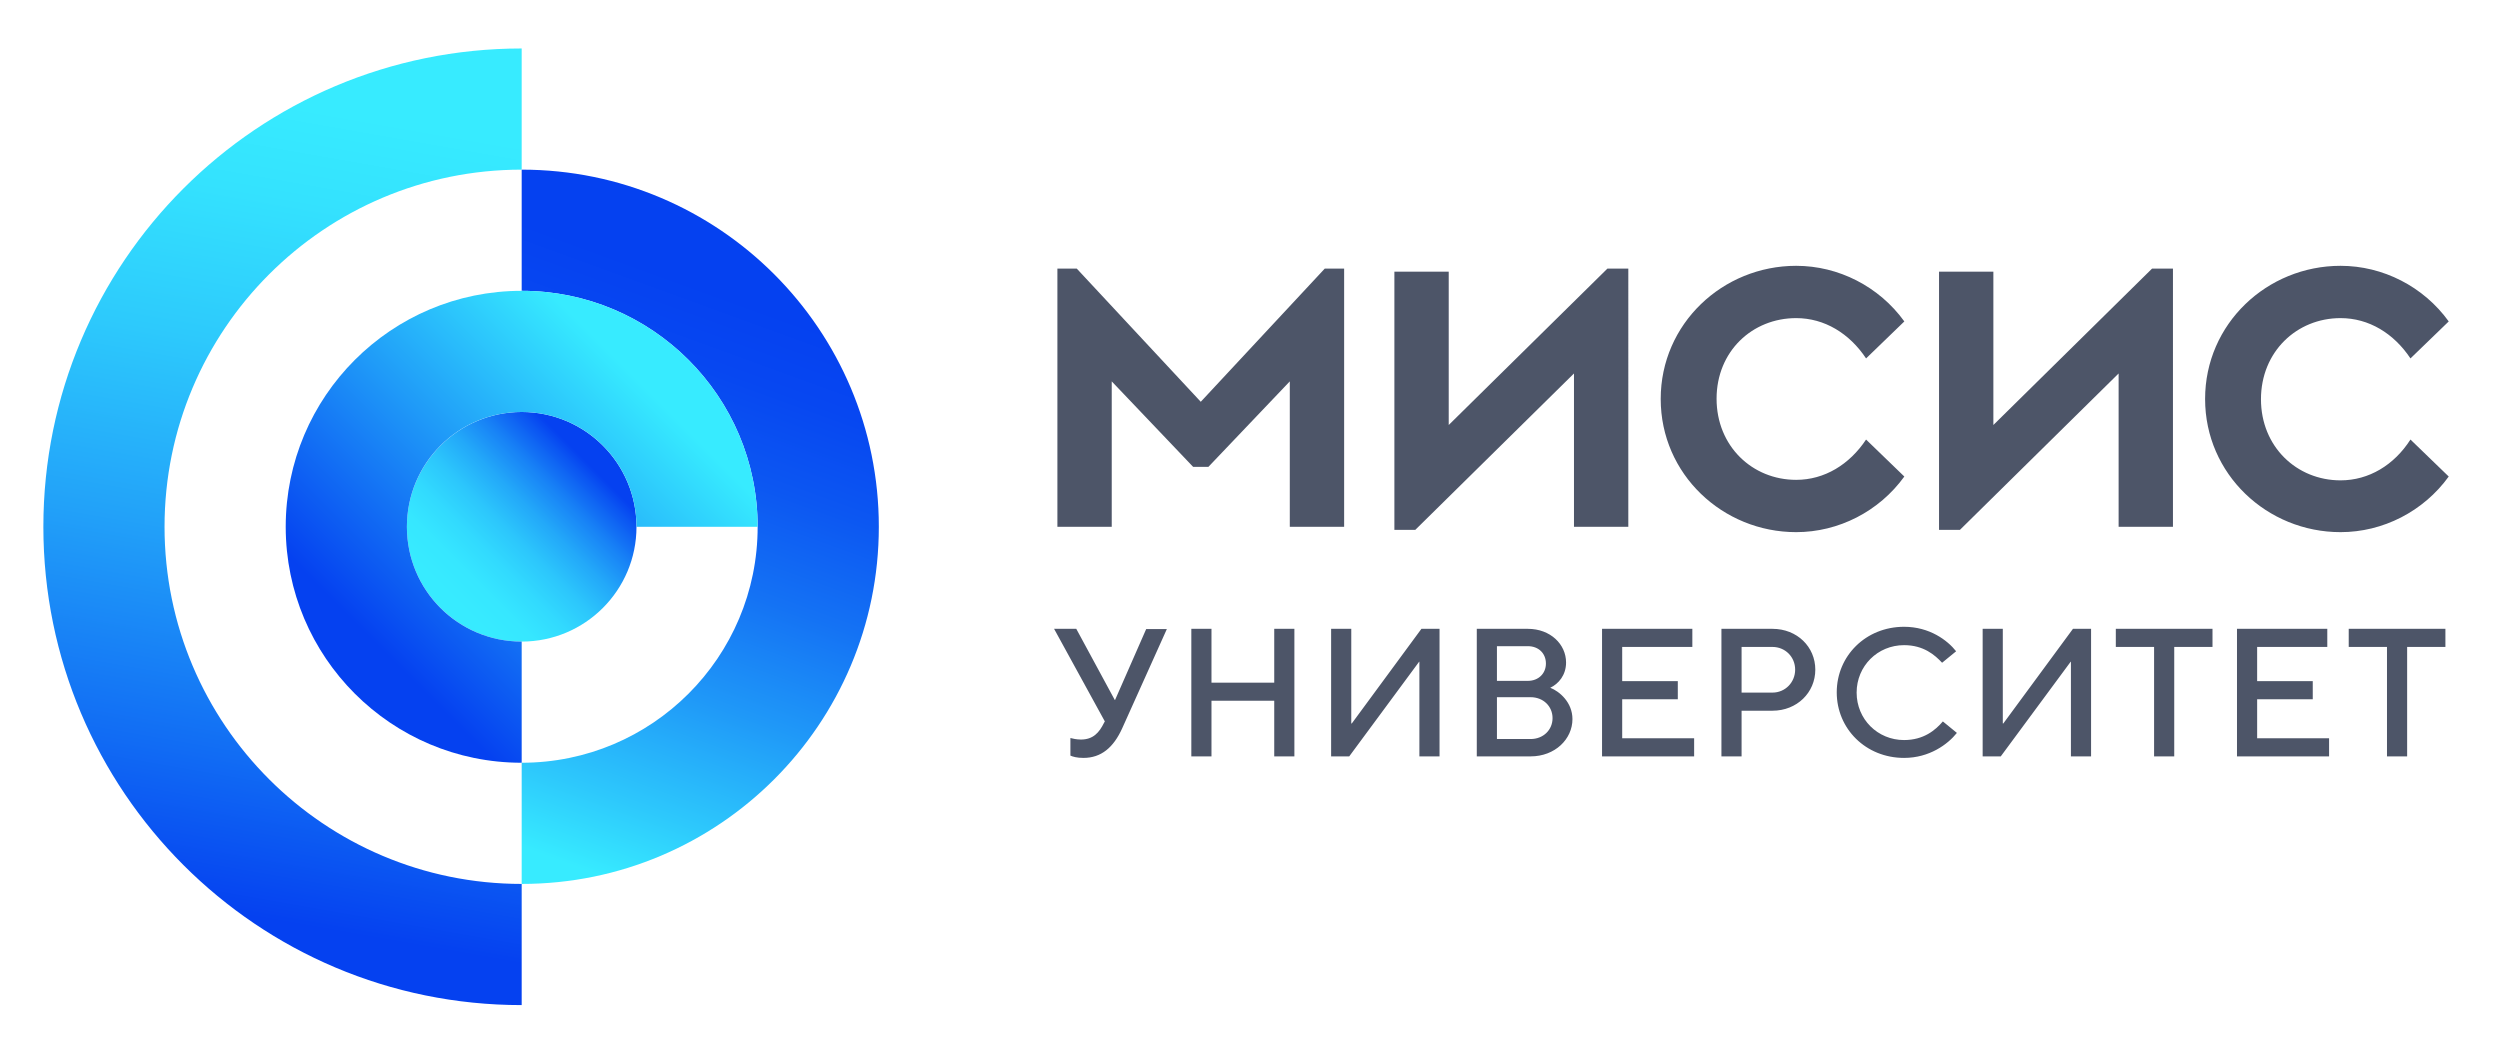 <?xml version="1.0" encoding="UTF-8"?> <!-- Generator: Adobe Illustrator 25.3.1, SVG Export Plug-In . SVG Version: 6.00 Build 0) --> <svg xmlns="http://www.w3.org/2000/svg" xmlns:xlink="http://www.w3.org/1999/xlink" id="Layer_1" x="0px" y="0px" viewBox="0 0 980 416" style="enable-background:new 0 0 980 416;" xml:space="preserve"> <style type="text/css"> .st0{fill:url(#SVGID_1_);} .st1{fill:url(#SVGID_2_);} .st2{fill:url(#SVGID_3_);} .st3{fill:url(#SVGID_4_);} .st4{fill:#4D5568;} </style> <g> <g> <linearGradient id="SVGID_1_" gradientUnits="userSpaceOnUse" x1="95.629" y1="377.727" x2="160.257" y2="11.198"> <stop offset="5.000000e-02" style="stop-color:#0541F0"></stop> <stop offset="0.212" style="stop-color:#116CF4"></stop> <stop offset="0.444" style="stop-color:#22A2F9"></stop> <stop offset="0.644" style="stop-color:#2DCAFC"></stop> <stop offset="0.803" style="stop-color:#34E2FE"></stop> <stop offset="0.9" style="stop-color:#37EBFF"></stop> </linearGradient> <path class="st0" d="M204.5,346.5c-77.3,0-140-62.7-140-140s62.7-140,140-140V19C100.9,19,17,102.9,17,206.5 C17,310.1,100.9,394,204.5,394V346.5z"></path> <linearGradient id="SVGID_2_" gradientUnits="userSpaceOnUse" x1="172.682" y1="238.32" x2="236.322" y2="174.68"> <stop offset="6.366186e-02" style="stop-color:#37EBFF"></stop> <stop offset="0.188" style="stop-color:#36E7FF"></stop> <stop offset="0.316" style="stop-color:#32DAFE"></stop> <stop offset="0.447" style="stop-color:#2CC6FC"></stop> <stop offset="0.579" style="stop-color:#23A9F9"></stop> <stop offset="0.713" style="stop-color:#1883F6"></stop> <stop offset="0.845" style="stop-color:#0B56F2"></stop> <stop offset="0.9" style="stop-color:#0541F0"></stop> </linearGradient> <circle class="st1" cx="204.5" cy="206.5" r="45"></circle> <linearGradient id="SVGID_3_" gradientUnits="userSpaceOnUse" x1="202.806" y1="345.883" x2="295.697" y2="90.667"> <stop offset="5.000000e-02" style="stop-color:#37EBFF"></stop> <stop offset="0.163" style="stop-color:#2DC8FC"></stop> <stop offset="0.339" style="stop-color:#1F98F8"></stop> <stop offset="0.506" style="stop-color:#1472F4"></stop> <stop offset="0.66" style="stop-color:#0C57F2"></stop> <stop offset="0.796" style="stop-color:#0747F1"></stop> <stop offset="0.9" style="stop-color:#0541F0"></stop> </linearGradient> <path class="st2" d="M204.5,66.5L204.5,66.5V114l0,0c51.1,0,92.5,41.4,92.5,92.5S255.6,299,204.5,299l0,0v47.5l0,0 c77.3,0,140-62.7,140-140S281.8,66.5,204.5,66.5z"></path> <linearGradient id="SVGID_4_" gradientUnits="userSpaceOnUse" x1="129.516" y1="262.329" x2="260.331" y2="131.514"> <stop offset="0.106" style="stop-color:#0541F0"></stop> <stop offset="0.894" style="stop-color:#37EBFF"></stop> </linearGradient> <path class="st3" d="M204.5,251.5c-24.9,0-45-20.1-45-45c0-24.9,20.1-45,45-45c24.9,0,45,20.1,45,45H297 c0-51.1-41.4-92.5-92.5-92.5S112,155.4,112,206.5s41.4,92.5,92.5,92.5V251.5z"></path> </g> <path class="st4" d="M437.1,274.4h-0.1l-15.1-27.9h-8.7l19.9,36.3l-0.3,0.5c-1.9,3.9-4.3,6.6-9.1,6.6c-1.7,0-3.4-0.4-4.1-0.6v6.9 c0.9,0.4,2.5,0.9,5.1,0.9c7,0,11.8-4.1,15.2-11.6l17.5-38.9h-8.1L437.1,274.4z M499.5,267.6h-24.6v-21.1H467v50h7.9v-21.8h24.6 v21.8h7.9v-50h-7.9V267.6z M529.9,283.6h-0.2v-37.1h-7.9v50h7.1l27.4-37.1h0.1v37.1h7.9v-50h-7.1L529.9,283.6z M607.7,269.6 c3.2-1.5,6.2-4.9,6.2-9.9c0-7.1-6.1-13.2-15-13.2h-20v50H600c9.6,0,16.4-6.8,16.4-14.6C616.4,275.3,611.3,271,607.7,269.6z M586.8,253.3h12.1c4.3,0,7.1,2.9,7.1,6.8s-2.9,6.8-7.1,6.8h-12.1V253.3z M600,289.7h-13.2v-16.4H600c5,0,8.6,3.6,8.6,8.2 C608.6,286.1,605,289.7,600,289.7z M635.9,274.1h21.8V267h-21.8v-13.4h27.5v-7.1h-35.4v50h36.1v-7.1h-28.2V274.1z M694.8,246.5h-20 v50h7.9v-17.9h12.1c9.6,0,16.8-7.1,16.8-16.1C711.6,253.6,704.5,246.5,694.8,246.5z M694.8,271.5h-12.1v-17.9h12.1 c5,0,8.9,3.9,8.9,8.9S699.8,271.5,694.8,271.5z M746.4,290.1c-10.4,0-18.6-8.2-18.6-18.6c0-10.4,8.2-18.6,18.6-18.6 c7.7,0,12.1,3.9,14.9,6.9l5.5-4.5c-3.4-4.3-10.4-9.6-20.4-9.6c-15,0-26.4,11.4-26.4,25.7c0,14.3,11.4,25.7,26.4,25.7 c9.9,0,17.1-5.3,20.7-9.8l-5.5-4.5C758.7,286.2,754.1,290.1,746.4,290.1z M785.3,283.6h-0.2v-37.1h-7.9v50h7.1l27.4-37.1h0.1v37.1 h7.9v-50h-7.1L785.3,283.6z M829.4,253.6h15v42.9h7.9v-42.9h15v-7.1h-37.9V253.6z M884.8,274.1h21.8V267h-21.8v-13.4h27.5v-7.1 h-35.4v50H913v-7.1h-28.2V274.1z M920.7,246.5v7.1h15v42.9h7.9v-42.9h15v-7.1H920.7z"></path> <path class="st4" d="M470.7,157.5l-48.6-52.2h-7.6v101.2h21.3v-57l31.9,33.5h6l31.9-33.5v57h21.3V105.3h-7.6L470.7,157.5z M567.9,166.6v-60.1h-21.3v101.2h8.2l62.2-61.3v60.1h21.3V105.3h-8.2L567.9,166.6z M704.1,124.7c11.1,0,20.9,6,27.4,15.8l15-14.5 c-9.9-13.7-25.8-21.8-42.4-21.8c-28.8,0-53.1,22.7-53.1,52.2c0,29.5,24.3,52.2,53.1,52.2c16.6,0,32.5-8.1,42.4-21.8l-15-14.5 c-6.5,9.8-16.3,15.8-27.4,15.8c-17.2,0-31.2-13.2-31.2-31.8S686.9,124.7,704.1,124.7z M781.4,166.6v-60.1h-21.3v101.2h8.2 l62.2-61.3v60.1h21.3V105.3h-8.2L781.4,166.6z M917.5,188.3c-17.2,0-31.2-13.2-31.2-31.8s14-31.8,31.2-31.8 c11.1,0,20.9,6,27.4,15.8l15-14.5c-9.9-13.7-25.8-21.8-42.4-21.8c-28.8,0-53.1,22.7-53.1,52.2c0,29.5,24.3,52.2,53.1,52.2 c16.6,0,32.5-8.1,42.4-21.8l-15-14.5C938.5,182.3,928.6,188.3,917.5,188.3z"></path> </g> </svg> 